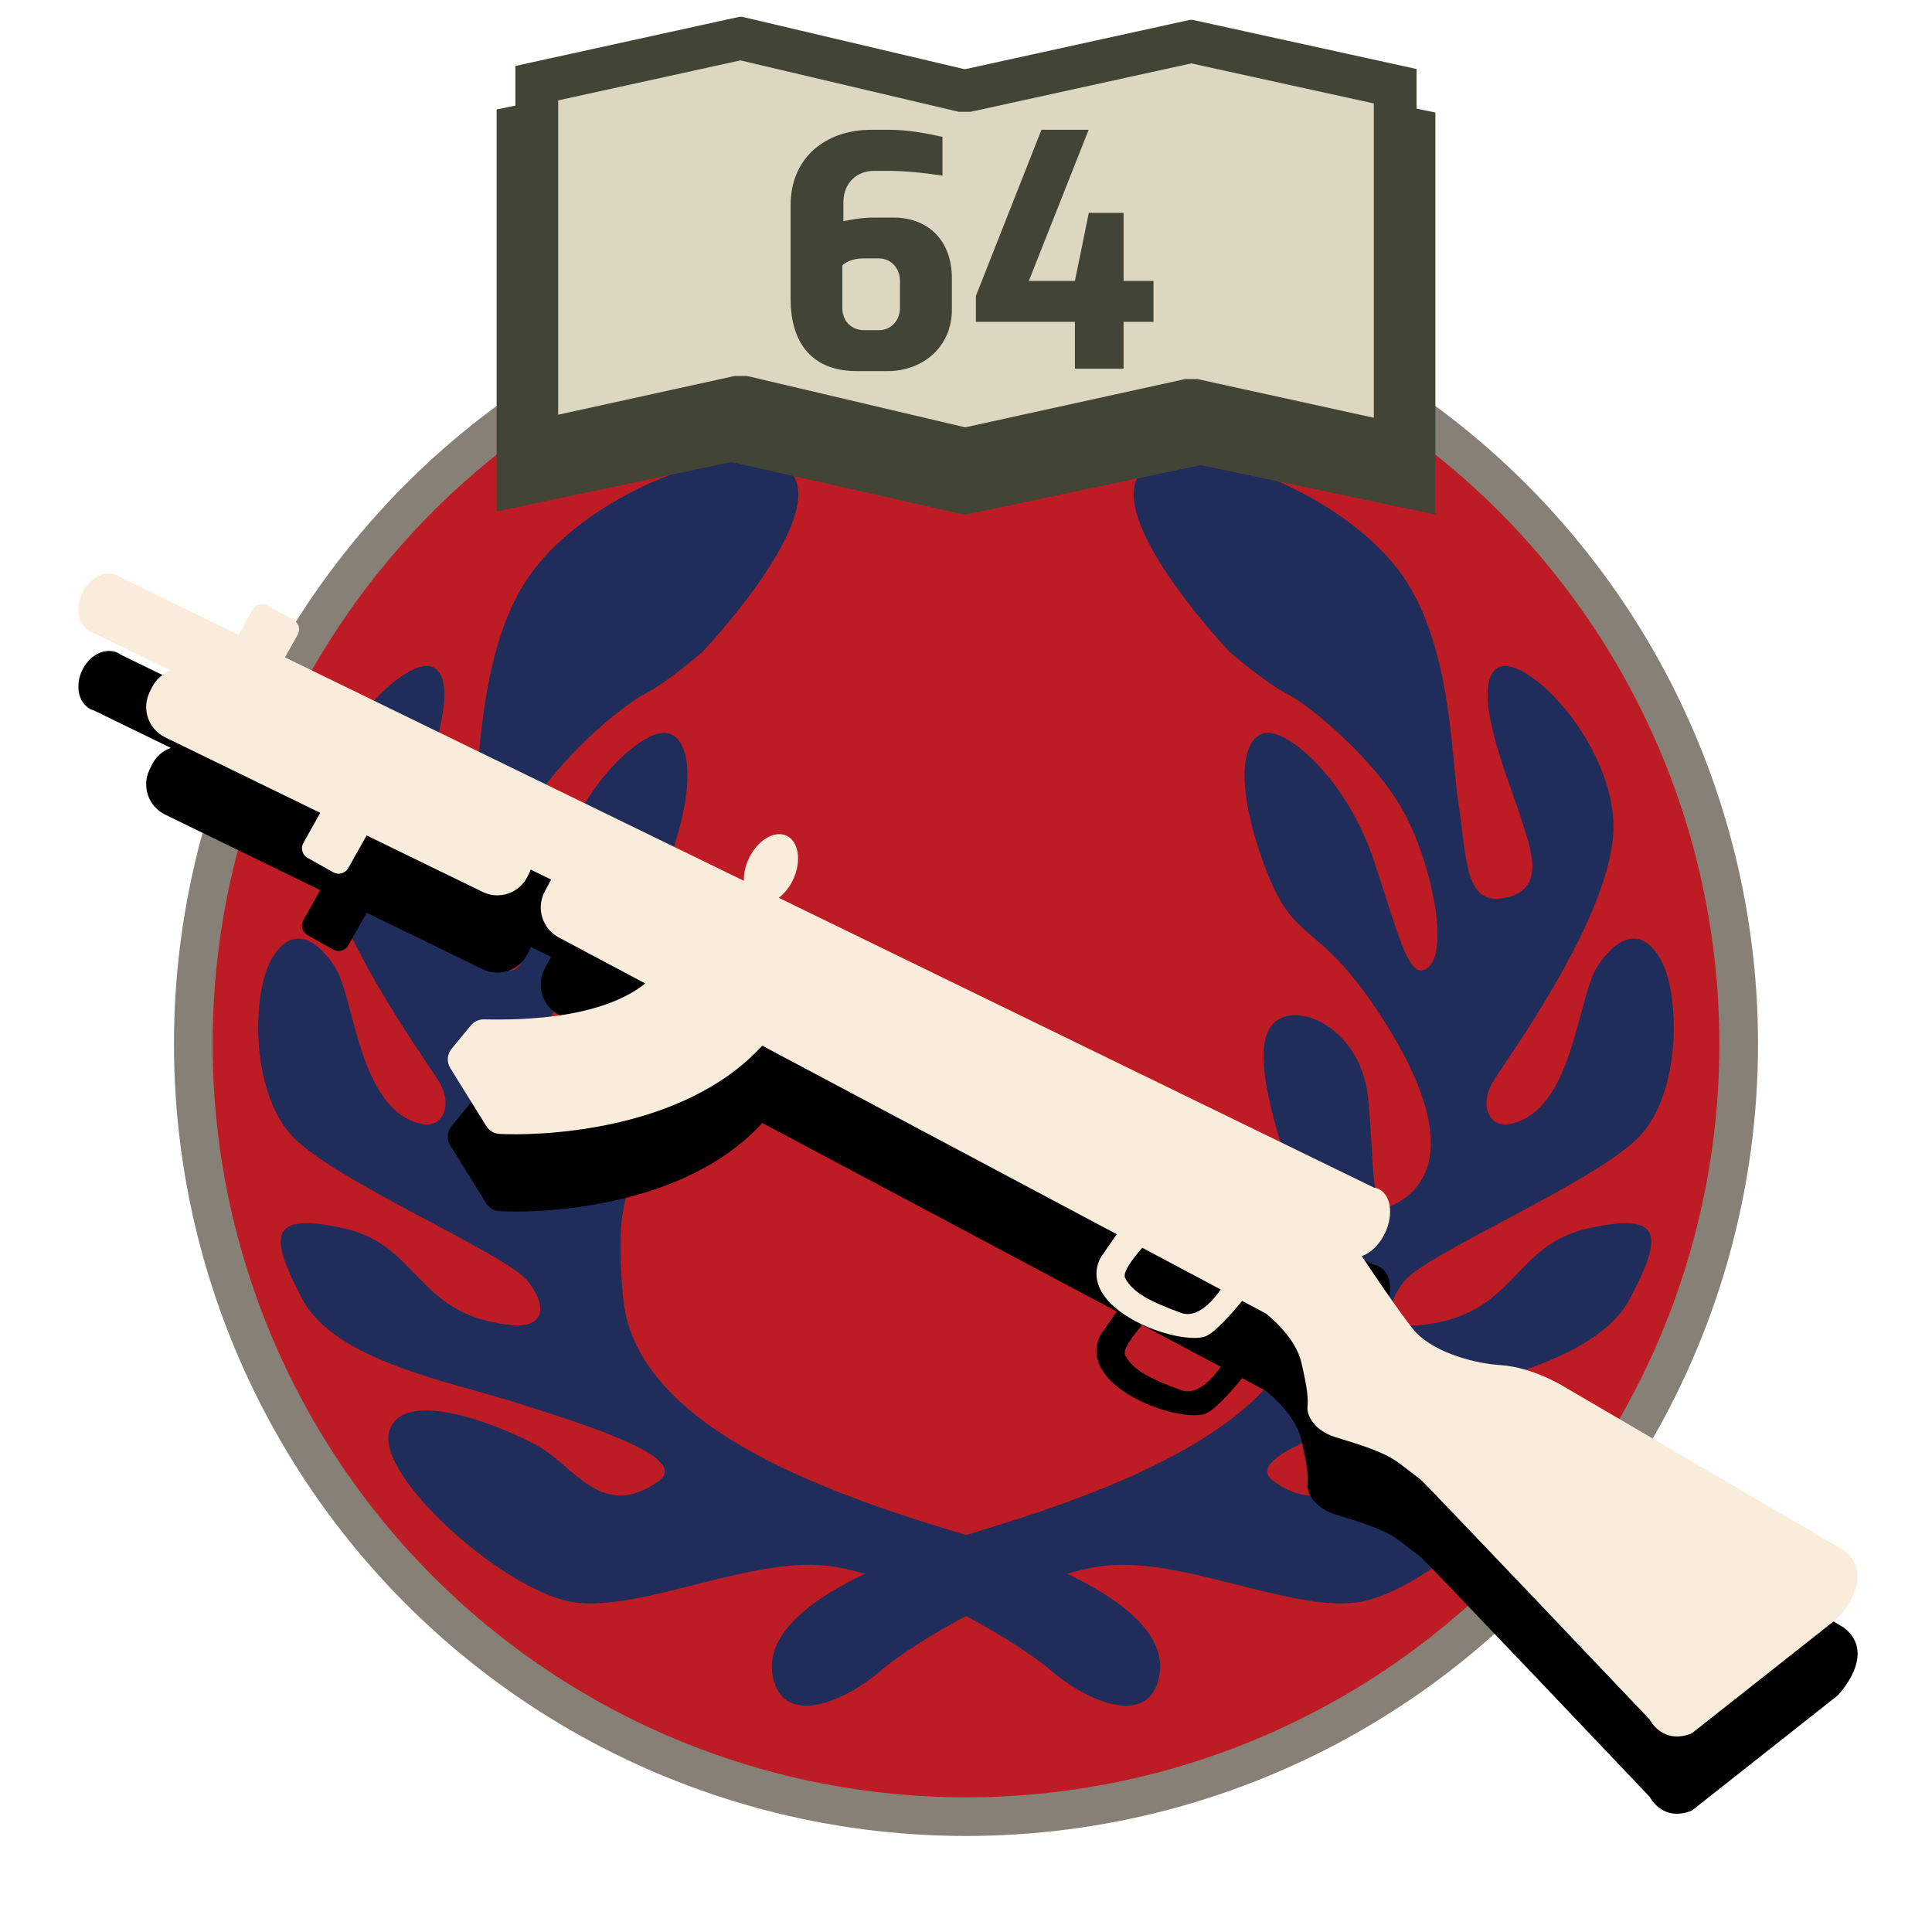 <?xml version="1.0" encoding="UTF-8"?>
<svg id="Layer_2" data-name="Layer 2" xmlns="http://www.w3.org/2000/svg" width="150" height="150" viewBox="0 0 150 150">
  <defs>
    <style>
      .cls-1 {
        fill: #faecda;
      }

      .cls-1, .cls-2, .cls-3, .cls-4, .cls-5 {
        stroke-width: 0px;
      }

      .cls-3 {
        fill: #424535;
      }

      .cls-4 {
        fill: #dbd7c1;
      }

      .cls-6 {
        fill: #bd1c25;
        stroke: #878076;
        stroke-miterlimit: 10;
        stroke-width: 3px;
      }

      .cls-5 {
        fill: #202c59;
      }
    </style>
  </defs>
  <circle class="cls-6" cx="75" cy="81.052" r="59.993"/>
  <g>
    <path class="cls-5" d="m95.46,50.609s-9.195-9.679-7.138-13.55,14.881.242,20.205,7.138c4.224,5.472,4.114,14.518,4.718,18.269.605,3.751.411,7.689,3.288,7.297,3.815-.52,2.165-4.185,1.56-6.242-.605-2.057-4.001-9.887-1.945-11.581s9.8,6.291,9.074,13.187-8.227,17.059-9.316,18.874c-1.089,1.815-.261,3.599,1.32,3.274,4.945-1.017,5.213-9.807,6.786-12.227s3.509-3.146,4.96-.484,1.573,10.042-1.573,13.55c-3.146,3.509-16.696,9.195-18.39,11.373s-1.057,3.631,1.28,3.393c7.474-.761,7.068-6.176,12.996-7.506,5.928-1.331,5.807.605,3.267,5.444-2.541,4.839-11.373,6.412-16.696,8.106-5.323,1.694-13.512,4.222-11.01,6.049,4.334,3.165,6.533-1.089,9.316-2.662,2.783-1.573,10.526-4.718,11.615-1.21,1.089,3.509-9.074,12.582-14.397,13.308s-14.034-3.751-20.084-2.783-14.276,5.807-16.938,8.106c-2.662,2.299-7.501,4.476-8.348.484-.847-3.993,4.476-7.864,16.091-11.373,11.615-3.509,24.681-8.711,25.528-18.148.847-9.437-1.21-8.469-2.42-12.703s-1.815-7.985.242-8.953c2.057-.968,6.291,1.21,6.775,6.291.484,5.081.184,8.963,1.636,8.359s6.762-3.294-.547-14.65c-5.158-8.014-6.775-5.323-9.195-11.978-2.42-6.654-1.573-10.042.242-10.163,1.815-.121,6.291,3.751,8.348,10.042,2.057,6.291,2.783,9.437,4.234,8.106,1.452-1.331.363-7.501-1.815-11.736-2.178-4.234-7.501-8.59-9.195-9.437s-4.476-3.267-4.476-3.267Z"/>
    <path class="cls-5" d="m54.54,50.609s9.195-9.679,7.138-13.55-14.881.242-20.205,7.138c-4.224,5.472-4.114,14.518-4.718,18.269-.605,3.751-.411,7.689-3.288,7.297-3.815-.52-2.165-4.185-1.56-6.242.605-2.057,4.001-9.887,1.945-11.581-2.057-1.694-9.8,6.291-9.074,13.187s8.227,17.059,9.316,18.874c1.089,1.815.261,3.599-1.32,3.274-4.945-1.017-5.213-9.807-6.786-12.227-1.573-2.42-3.509-3.146-4.96-.484s-1.573,10.042,1.573,13.55c3.146,3.509,16.696,9.195,18.39,11.373,1.694,2.178,1.057,3.631-1.28,3.393-7.474-.761-7.068-6.176-12.996-7.506-5.928-1.331-5.807.605-3.267,5.444,2.541,4.839,11.373,6.412,16.696,8.106s13.512,4.222,11.01,6.049c-4.334,3.165-6.533-1.089-9.316-2.662-2.783-1.573-10.526-4.718-11.615-1.21s9.074,12.582,14.397,13.308,14.034-3.751,20.084-2.783,14.276,5.807,16.938,8.106c2.662,2.299,7.501,4.476,8.348.484.847-3.993-4.476-7.864-16.091-11.373s-24.681-8.711-25.528-18.148c-.847-9.437,1.21-8.469,2.42-12.703s1.815-7.985-.242-8.953c-2.057-.968-6.291,1.21-6.775,6.291-.484,5.081-.184,8.963-1.636,8.359s-6.762-3.294.547-14.65c5.158-8.014,6.775-5.323,9.195-11.978,2.42-6.654,1.573-10.042-.242-10.163-1.815-.121-6.291,3.751-8.348,10.042-2.057,6.291-2.783,9.437-4.234,8.106-1.452-1.331-.363-7.501,1.815-11.736,2.178-4.234,7.501-8.59,9.195-9.437s4.476-3.267,4.476-3.267Z"/>
  </g>
  <polygon class="cls-3" points="74.997 39.949 93.106 36.135 93.333 36.135 111.442 39.949 111.442 8.739 93.333 4.925 93.106 4.925 74.997 8.739 74.823 8.739 56.894 4.686 56.667 4.686 38.558 8.501 38.558 39.711 56.667 35.896 56.894 35.896 74.823 39.949 74.997 39.949"/>
  <g>
    <polygon class="cls-4" points="57.812 30.854 57.221 30.854 41.678 34.265 41.678 6.457 57.5 2.985 74.637 7.021 75.177 7.021 92.491 3.222 108.322 6.695 108.322 34.503 92.779 31.092 92.202 31.092 74.924 34.884 57.812 30.854"/>
    <path class="cls-3" d="m57.487,4.688l16.581,3.905.376.088h.914l.352-.077,16.781-3.682,14.17,3.109v24.405l-13.349-2.929-.352-.077h-.938l-.352.077-16.733,3.672-16.557-3.899-.376-.088h-.964l-.352.077-13.349,2.929V7.793l14.148-3.104m.131-3.383h-.218l-17.385,3.815v31.21l17.385-3.815h.218l17.211,4.053h.167l17.385-3.815h.218l17.385,3.815V5.358l-17.385-3.814h-.218l-17.385,3.814h-.167L57.618,1.305h0Z"/>
  </g>
  <g>
    <path class="cls-3" d="m69.093,10.076c1.371,0,2.812.271,4.08.546v3.015c-1.503-.236-2.89-.357-4.026-.371h-1.285c-1.339,0-2.38.933-2.381,2.444v1.46c.696-.13,1.458-.278,2.375-.278h1.525c2.541,0,4.523,1.633,4.523,4.728v2.428c0,2.917-2.303,4.762-4.952,4.762h-2.455c-3.156,0-5.115-1.851-5.115-5.638v-7.256c0-3.663,2.709-5.839,6.261-5.839h1.45Zm-2.062,9.988c-.67,0-1.258.197-1.634.54v3.291c0,1.031.692,1.74,1.707,1.74h1.142c.891,0,1.627-.709,1.627-1.74v-2.091c0-1.021-.736-1.74-1.627-1.74h-1.215Z"/>
    <path class="cls-3" d="m83.457,21.814l1.078-5.288h2.701v5.288h2.321v3.173h-2.321v3.641h-3.779v-3.641h-7.689v-2.011l5.091-12.9h3.665l-4.646,11.738h3.58Z"/>
  </g>
  <path class="cls-2" d="m143.163,126.368l-21.712-12.697s-2.421-1.517-4.93-1.682c-2.51-.166-5.524-1.198-6.797-2.775-1.136-1.408-3.503-4.946-3.997-5.688.693-.239,1.387-.894,1.816-1.813.67-1.435.441-2.959-.512-3.404-.118-.055-.242-.09-.369-.108l-46.195-22.494c.433-.334.83-.815,1.111-1.417.67-1.435.441-2.959-.512-3.404-.952-.444-2.267.359-2.937,1.794-.271.581-.388,1.172-.376,1.705l-35.629-17.348.99-1.762c.225-.4.083-.907-.318-1.132l-2.035-1.143c-.401-.225-.907-.083-1.132.318l-1.104,1.967-9.164-4.462c-.077-.055-.153-.111-.24-.152-.068-.032-.14-.046-.21-.067l-.015-.007-.001.002c-.914-.261-2.003.348-2.527,1.472-.51,1.093-.307,2.285.428,2.84l-.003.006.051.025c.071.049.14.102.22.139.062.029.127.041.191.061l6.006,2.924c-.619.222-1.156.674-1.467,1.312l-.181.372c-.632,1.298-.092,2.862,1.205,3.494l12.046,5.865-1.309,2.331c-.232.413-.085.936.328,1.168l1.99,1.117c.413.232.936.085,1.167-.328l1.424-2.535,9.007,4.386c1.298.632,2.862.092,3.494-1.205l.181-.372c.025-.051.036-.104.057-.156l1.587.773-.491.917c-.691,1.29-.203,2.896,1.089,3.583l6.71,3.568c-1.85,1.483-5.46,2.947-12.512,2.787-.396-.009-.776.163-1.028.469l-1.496,1.814c-.352.427-.393,1.031-.101,1.501l2.795,4.501c.221.357.602.584,1.021.607,2.588.145,14.136.01,20.406-6.848l27.525,14.639-1.129,1.628s-1.376,1.751.7,3.788,6.159,3.043,7.378,2.484c.74-.34,1.946-1.704,2.782-2.725l1.832.974s2.271,1.72,2.757,3.769c.485,2.048.548,2.867.486,3.503-.061.636.521,1.799,2.097,2.31,1.575.511,3.674,1.037,5.041,2.058,0,0,1.311.998,1.661,1.273s17.773,18.622,17.773,18.622c0,0,.974,1.984,3.264,1.068l11.311-8.929s3.158-3.204.503-5.279Zm-51.482-18.441c-2.294-.854-3.682-1.503-4.321-2.689-.237-.439.608-1.546,1.322-2.363l6.096,3.242c-.624.9-1.829,2.282-3.097,1.81Z"/>
  <path class="cls-1" d="m143.163,120.368l-21.712-12.697s-2.421-1.517-4.93-1.682c-2.51-.166-5.524-1.198-6.797-2.775-1.136-1.408-3.503-4.946-3.997-5.688.693-.239,1.387-.894,1.816-1.813.67-1.435.441-2.959-.512-3.404-.118-.055-.242-.09-.369-.108l-46.195-22.494c.433-.334.83-.815,1.111-1.417.67-1.435.441-2.959-.512-3.404-.952-.444-2.267.359-2.937,1.794-.271.581-.388,1.172-.376,1.705l-35.629-17.348.99-1.762c.225-.4.083-.907-.318-1.132l-2.035-1.143c-.401-.225-.907-.083-1.132.318l-1.104,1.967-9.164-4.462c-.077-.055-.153-.111-.24-.152-.068-.032-.14-.046-.21-.067l-.015-.007-.001.002c-.914-.261-2.003.348-2.527,1.472-.51,1.093-.307,2.285.428,2.84l-.003.006.051.025c.071.049.14.102.22.139.062.029.127.041.191.061l6.006,2.924c-.619.222-1.156.674-1.467,1.312l-.181.372c-.632,1.298-.092,2.862,1.205,3.494l12.046,5.865-1.309,2.331c-.232.413-.085.936.328,1.168l1.99,1.117c.413.232.936.085,1.167-.328l1.424-2.535,9.007,4.386c1.298.632,2.862.092,3.494-1.205l.181-.372c.025-.051.036-.104.057-.156l1.587.773-.491.917c-.691,1.29-.203,2.896,1.089,3.583l6.71,3.568c-1.85,1.483-5.46,2.947-12.512,2.787-.396-.009-.776.163-1.028.469l-1.496,1.814c-.352.427-.393,1.031-.101,1.501l2.795,4.501c.221.357.602.584,1.021.607,2.588.145,14.136.01,20.406-6.848l27.525,14.639-1.129,1.628s-1.376,1.751.7,3.788,6.159,3.043,7.378,2.484c.74-.34,1.946-1.704,2.782-2.725l1.832.974s2.271,1.72,2.757,3.769c.485,2.048.548,2.867.486,3.503-.061.636.521,1.799,2.097,2.31,1.575.511,3.674,1.037,5.041,2.058,0,0,1.311.998,1.661,1.273s17.773,18.622,17.773,18.622c0,0,.974,1.984,3.264,1.068l11.311-8.929s3.158-3.204.503-5.279Zm-51.482-18.441c-2.294-.854-3.682-1.503-4.321-2.689-.237-.439.608-1.546,1.322-2.363l6.096,3.242c-.624.9-1.829,2.282-3.097,1.81Z"/>
</svg>